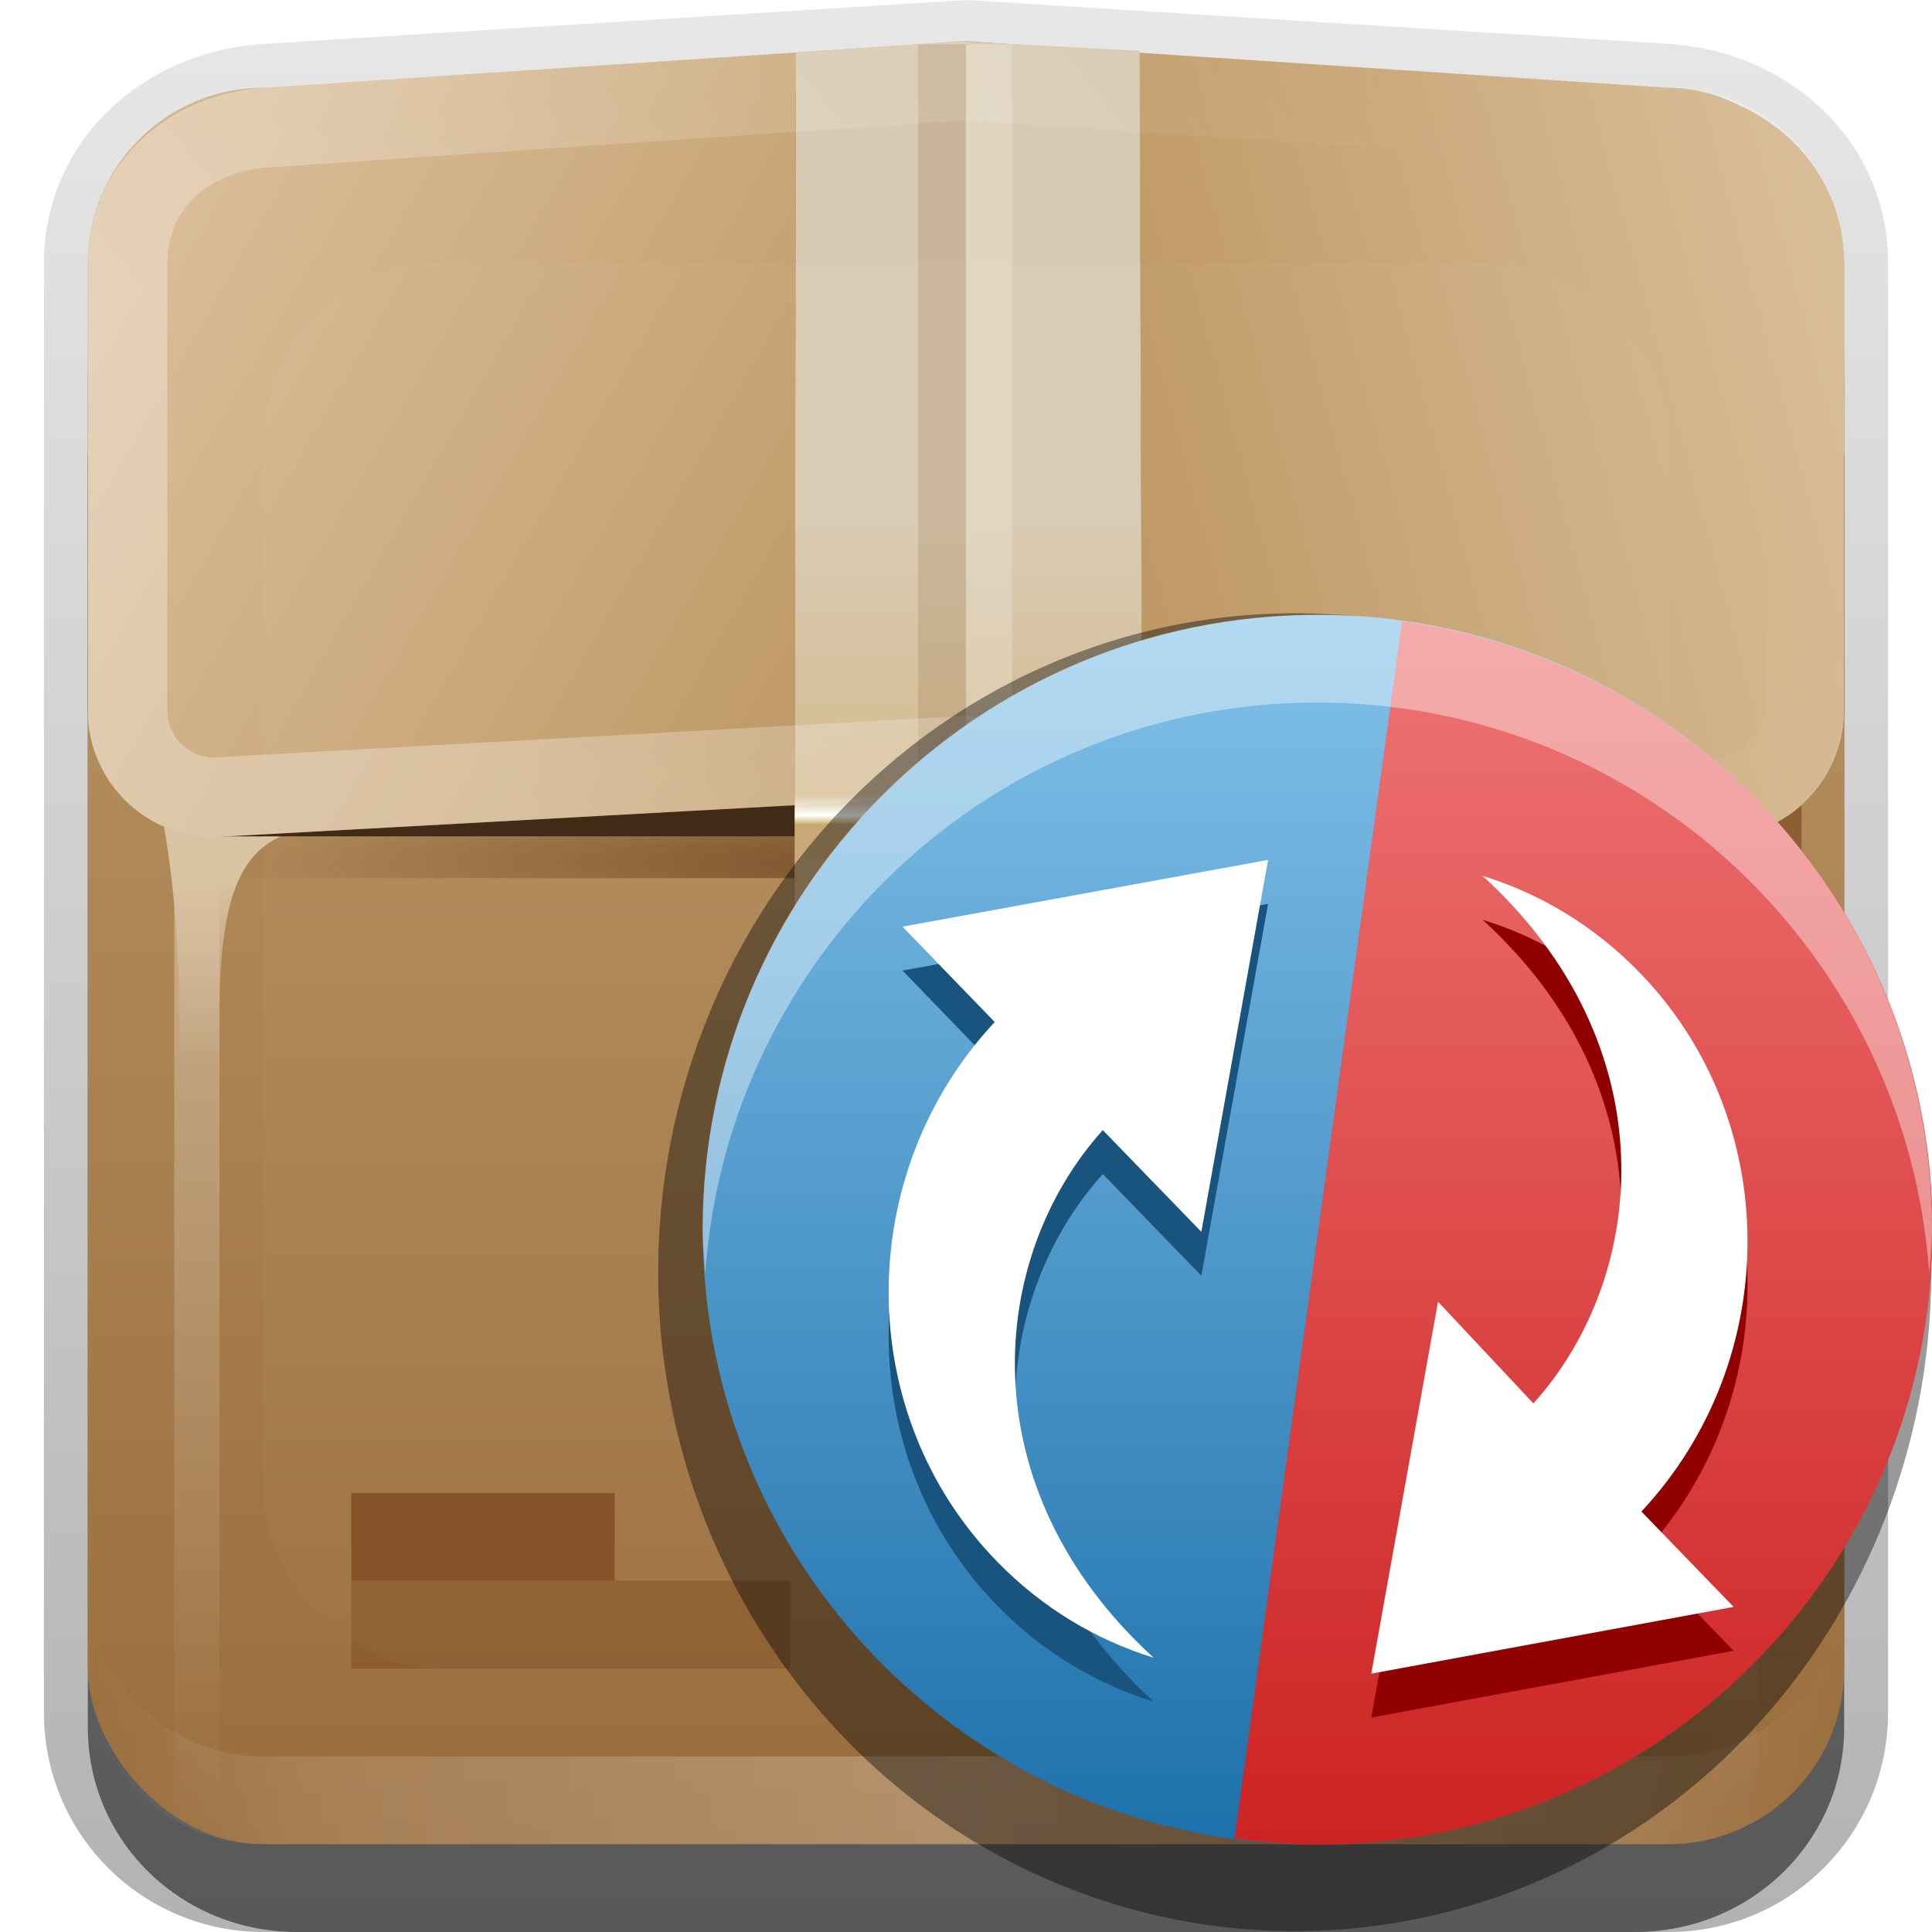 <?xml version="1.0" encoding="UTF-8" standalone="no"?>
<!-- Created with Inkscape (http://www.inkscape.org/) -->

<svg
   xmlns:dc="http://purl.org/dc/elements/1.1/"
   xmlns:cc="http://creativecommons.org/ns#"
   xmlns:rdf="http://www.w3.org/1999/02/22-rdf-syntax-ns#"
   xmlns:svg="http://www.w3.org/2000/svg"
   xmlns="http://www.w3.org/2000/svg"
   xmlns:xlink="http://www.w3.org/1999/xlink"
   xmlns:sodipodi="http://sodipodi.sourceforge.net/DTD/sodipodi-0.dtd"
   xmlns:inkscape="http://www.inkscape.org/namespaces/inkscape"
   width="22"
   height="22"
   id="svg2"
   sodipodi:version="0.32"
   inkscape:version="0.48.0 r9654"
   version="1.0"
   sodipodi:docname="update-manager.svg"
   inkscape:output_extension="org.inkscape.output.svg.inkscape"
   style="display:inline">
  <defs
     id="defs4">
    <linearGradient
       inkscape:collect="always"
       id="linearGradient3972">
      <stop
         style="stop-color:#000000;stop-opacity:1;"
         offset="0"
         id="stop3974" />
      <stop
         style="stop-color:#000000;stop-opacity:0;"
         offset="1"
         id="stop3976" />
    </linearGradient>
    <linearGradient
       inkscape:collect="always"
       id="linearGradient3327">
      <stop
         style="stop-color:#000000;stop-opacity:1;"
         offset="0"
         id="stop3330" />
      <stop
         style="stop-color:#000000;stop-opacity:0;"
         offset="1"
         id="stop3333" />
    </linearGradient>
    <linearGradient
       inkscape:collect="always"
       xlink:href="#linearGradient3327"
       id="linearGradient3335"
       x1="11.375"
       y1="22"
       x2="11.375"
       y2="-9.817"
       gradientUnits="userSpaceOnUse" />
    <inkscape:perspective
       sodipodi:type="inkscape:persp3d"
       inkscape:vp_x="0 : 11 : 1"
       inkscape:vp_y="0 : 1000 : 0"
       inkscape:vp_z="22 : 11 : 1"
       inkscape:persp3d-origin="11 : 7.3333333 : 1"
       id="perspective2531" />
    <linearGradient
       id="ButtonShadow"
       gradientTransform="scale(0.988,1.012)"
       x1="9.355"
       y1="21.743"
       x2="9.355"
       y2="0.494"
       gradientUnits="userSpaceOnUse">
      <stop
         id="stop3277"
         offset="0"
         style="stop-color:#000000;stop-opacity:0.706;" />
      <stop
         id="stop3279"
         offset="1"
         style="stop-color:#000000;stop-opacity:0.157;" />
    </linearGradient>
    <linearGradient
       inkscape:collect="always"
       id="linearGradient3232">
      <stop
         style="stop-color:#000000;stop-opacity:1;"
         offset="0"
         id="stop3234" />
      <stop
         style="stop-color:#000000;stop-opacity:0;"
         offset="1"
         id="stop3236" />
    </linearGradient>
    <linearGradient
       gradientUnits="userSpaceOnUse"
       y2="-6"
       x2="11"
       y1="14.806"
       x1="11"
       id="linearGradient3221"
       xlink:href="#linearGradient3232"
       inkscape:collect="always" />
    <linearGradient
       id="ButtonColor"
       x1="10.32"
       y1="21"
       x2="10.32"
       y2="0.999"
       gradientUnits="userSpaceOnUse">
      <stop
         style="stop-color:#29669f;stop-opacity:1;"
         offset="0"
         id="stop3189" />
      <stop
         style="stop-color:#88b6e0;stop-opacity:1;"
         offset="1"
         id="stop3191" />
    </linearGradient>
    <linearGradient
       inkscape:collect="always"
       xlink:href="#ButtonShadow"
       id="linearGradient38042"
       gradientUnits="userSpaceOnUse"
       gradientTransform="scale(0.988,1.012)"
       x1="9.355"
       y1="21.743"
       x2="9.355"
       y2="0.494" />
    <filter
       inkscape:collect="always"
       id="filter3194"
       x="-0.18"
       width="1.36"
       y="-0.18"
       height="1.36"
       color-interpolation-filters="sRGB">
      <feGaussianBlur
         inkscape:collect="always"
         stdDeviation="1.2"
         id="feGaussianBlur3196" />
    </filter>
    <clipPath
       clipPathUnits="userSpaceOnUse"
       id="clipPath2849">
      <rect
         ry="2"
         rx="2"
         y="1"
         x="1"
         height="20"
         width="20"
         id="rect2851"
         style="fill:#ffffff;fill-opacity:1;fill-rule:evenodd;stroke:none;display:inline" />
    </clipPath>
    <inkscape:perspective
       id="perspective3092"
       inkscape:persp3d-origin="0.5 : 0.33333333 : 1"
       inkscape:vp_z="1 : 0.5 : 1"
       inkscape:vp_y="0 : 1000 : 0"
       inkscape:vp_x="0 : 0.5 : 1"
       sodipodi:type="inkscape:persp3d" />
    <radialGradient
       r="42"
       fy="90.172"
       fx="48"
       cy="90.172"
       cx="48"
       gradientTransform="matrix(0.298,0,0,0.257,-33.578,-5.139)"
       gradientUnits="userSpaceOnUse"
       id="radialGradient2858"
       xlink:href="#linearGradient3737-4"
       inkscape:collect="always" />
    <linearGradient
       inkscape:collect="always"
       id="linearGradient3737-4">
      <stop
         style="stop-color:#ffffff;stop-opacity:1;"
         offset="0"
         id="stop3739-1" />
      <stop
         style="stop-color:#ffffff;stop-opacity:0;"
         offset="1"
         id="stop3741-8" />
    </linearGradient>
    <linearGradient
       inkscape:collect="always"
       xlink:href="#linearGradient4414"
       id="linearGradient4424"
       gradientUnits="userSpaceOnUse"
       x1="8.965"
       y1="44.04"
       x2="8.965"
       y2="52.263"
       gradientTransform="matrix(-0.258,0,0,0.258,-5.85,-12.19)" />
    <linearGradient
       inkscape:collect="always"
       id="linearGradient4414">
      <stop
         style="stop-color:#dac3a2;stop-opacity:1;"
         offset="0"
         id="stop4416" />
      <stop
         style="stop-color:#dac3a2;stop-opacity:0;"
         offset="1"
         id="stop4418" />
    </linearGradient>
    <linearGradient
       gradientTransform="matrix(0.258,0,0,0.258,-0.048,-1.349)"
       inkscape:collect="always"
       xlink:href="#linearGradient4414"
       id="linearGradient4420"
       x1="8.965"
       y1="44.04"
       x2="8.965"
       y2="52.263"
       gradientUnits="userSpaceOnUse" />
    <linearGradient
       inkscape:collect="always"
       id="linearGradient3737">
      <stop
         style="stop-color:#ffffff;stop-opacity:1;"
         offset="0"
         id="stop3739" />
      <stop
         style="stop-color:#ffffff;stop-opacity:0;"
         offset="1"
         id="stop3741" />
    </linearGradient>
    <linearGradient
       gradientTransform="matrix(0.263,0,0,0.263,-32.997,-3.705)"
       inkscape:collect="always"
       xlink:href="#linearGradient4309"
       id="linearGradient3277"
       gradientUnits="userSpaceOnUse"
       x1="50.499"
       y1="19.882"
       x2="50.499"
       y2="47.295" />
    <linearGradient
       id="linearGradient4309"
       gradientUnits="userSpaceOnUse"
       x1="52.25"
       y1="47.247"
       x2="52.25"
       y2="0.239">
      <stop
         offset="0"
         style="stop-color:#d8cab2;stop-opacity:1"
         id="stop4311" />
      <stop
         offset="0.457"
         style="stop-color:#d2b98c;stop-opacity:1"
         id="stop4321" />
      <stop
         offset="0.486"
         style="stop-color:#F9F7EF"
         id="stop4323" />
      <stop
         offset="0.491"
         style="stop-color:#FFFFFF"
         id="stop4325" />
      <stop
         offset="0.492"
         style="stop-color:#FBF9F4"
         id="stop4327" />
      <stop
         offset="0.495"
         style="stop-color:#EFE7D0"
         id="stop4329" />
      <stop
         offset="0.498"
         style="stop-color:#E4D6B0"
         id="stop4331" />
      <stop
         offset="0.501"
         style="stop-color:#DAC894"
         id="stop4333" />
      <stop
         offset="0.505"
         style="stop-color:#c7a572;stop-opacity:1"
         id="stop4335" />
      <stop
         offset="1"
         style="stop-color:#d7c198;stop-opacity:1"
         id="stop4347" />
    </linearGradient>
    <linearGradient
       inkscape:collect="always"
       xlink:href="#linearGradient4295"
       id="linearGradient3264"
       gradientUnits="userSpaceOnUse"
       x1="47.227"
       y1="29.04"
       x2="6.33"
       y2="18.082"
       gradientTransform="matrix(-0.238,0,0,0.238,22.429,-0.476)" />
    <linearGradient
       id="linearGradient4295">
      <stop
         id="stop4297"
         offset="0"
         style="stop-color:#b88f56;stop-opacity:1" />
      <stop
         id="stop4299"
         offset="1"
         style="stop-color:#d9bd98;stop-opacity:1" />
    </linearGradient>
    <linearGradient
       gradientTransform="matrix(0.238,0,0,0.238,-0.429,-0.476)"
       inkscape:collect="always"
       xlink:href="#linearGradient4295"
       id="linearGradient2489"
       gradientUnits="userSpaceOnUse"
       x1="48"
       y1="42"
       x2="6.781"
       y2="18.202" />
    <linearGradient
       id="linearGradient3134">
      <stop
         id="stop3136"
         offset="0"
         style="stop-color:#b88f56;stop-opacity:1" />
      <stop
         id="stop3138"
         offset="1"
         style="stop-color:#d9bd98;stop-opacity:1" />
    </linearGradient>
    <linearGradient
       id="linearGradient5092">
      <stop
         id="stop5094"
         offset="0"
         style="stop-color:#be9f6a;stop-opacity:1;" />
      <stop
         id="stop5096"
         offset="1"
         style="stop-color:#e5d2b2;stop-opacity:1;" />
    </linearGradient>
    <linearGradient
       gradientTransform="matrix(0.258,0,0,0.258,-31.631,-5.19)"
       inkscape:collect="always"
       xlink:href="#linearGradient3737"
       id="linearGradient4394"
       x1="10"
       y1="40.263"
       x2="10"
       y2="89.666"
       gradientUnits="userSpaceOnUse" />
    <linearGradient
       inkscape:collect="always"
       xlink:href="#linearGradient3737"
       id="linearGradient4402"
       gradientUnits="userSpaceOnUse"
       x1="10"
       y1="40.263"
       x2="10"
       y2="89.666"
       gradientTransform="matrix(-0.258,0,0,0.258,-7.873,-5.19)" />
    <linearGradient
       inkscape:collect="always"
       xlink:href="#linearGradient4370"
       id="linearGradient4400"
       gradientUnits="userSpaceOnUse"
       x1="8"
       y1="38.127"
       x2="8"
       y2="87.03"
       gradientTransform="matrix(-0.258,0,0,0.258,-6.873,-5.19)" />
    <linearGradient
       inkscape:collect="always"
       id="linearGradient4370">
      <stop
         style="stop-color:#8a5b30;stop-opacity:1;"
         offset="0"
         id="stop4372" />
      <stop
         style="stop-color:#8a5b30;stop-opacity:0;"
         offset="1"
         id="stop4374" />
    </linearGradient>
    <radialGradient
       inkscape:collect="always"
       xlink:href="#linearGradient4426"
       id="radialGradient4432"
       cx="48"
       cy="73.146"
       fx="48"
       fy="73.146"
       r="42"
       gradientTransform="matrix(0.207,0,0,0.023,1.083,8.141)"
       gradientUnits="userSpaceOnUse" />
    <linearGradient
       inkscape:collect="always"
       id="linearGradient4426">
      <stop
         style="stop-color:#71461e;stop-opacity:1;"
         offset="0"
         id="stop4428" />
      <stop
         style="stop-color:#71461e;stop-opacity:0;"
         offset="1"
         id="stop4430" />
    </linearGradient>
    <linearGradient
       gradientTransform="matrix(0.258,0,0,0.258,-31.631,-5.19)"
       inkscape:collect="always"
       xlink:href="#linearGradient4289"
       id="linearGradient3706"
       x1="54.187"
       y1="90"
       x2="54.187"
       y2="39.853"
       gradientUnits="userSpaceOnUse" />
    <linearGradient
       id="linearGradient4289">
      <stop
         id="stop4291"
         offset="0"
         style="stop-color:#996c3b;stop-opacity:1" />
      <stop
         id="stop4293"
         offset="1"
         style="stop-color:#c19e6d;stop-opacity:1;" />
    </linearGradient>
    <linearGradient
       inkscape:collect="always"
       xlink:href="#linearGradient4370"
       id="linearGradient4376"
       x1="8"
       y1="38.127"
       x2="8"
       y2="71.877"
       gradientUnits="userSpaceOnUse" />
    <linearGradient
       gradientTransform="matrix(0.258,0,0,0.258,-31.631,-5.19)"
       y2="71.877"
       x2="8"
       y1="38.127"
       x1="8"
       gradientUnits="userSpaceOnUse"
       id="linearGradient3198"
       xlink:href="#linearGradient4370"
       inkscape:collect="always" />
    <radialGradient
       inkscape:collect="always"
       xlink:href="#linearGradient4426"
       id="radialGradient3820"
       gradientUnits="userSpaceOnUse"
       gradientTransform="matrix(0.207,0,0,0.023,31.083,8.141)"
       cx="48"
       cy="73.146"
       fx="48"
       fy="73.146"
       r="42" />
    <linearGradient
       inkscape:collect="always"
       xlink:href="#linearGradient5092"
       id="linearGradient3822"
       gradientUnits="userSpaceOnUse"
       gradientTransform="matrix(0.238,0,0,0.238,29.571,-0.476)"
       x1="47.079"
       y1="32.783"
       x2="6.596"
       y2="9.41" />
    <linearGradient
       inkscape:collect="always"
       xlink:href="#linearGradient4295"
       id="linearGradient3824"
       gradientUnits="userSpaceOnUse"
       gradientTransform="matrix(0.238,0,0,0.238,29.571,-0.476)"
       x1="48"
       y1="42"
       x2="6.781"
       y2="18.202" />
    <linearGradient
       inkscape:collect="always"
       xlink:href="#linearGradient4295"
       id="linearGradient3826"
       gradientUnits="userSpaceOnUse"
       gradientTransform="matrix(-0.238,0,0,0.238,52.429,-0.476)"
       x1="47.227"
       y1="29.04"
       x2="6.33"
       y2="18.082" />
    <linearGradient
       inkscape:collect="always"
       xlink:href="#linearGradient3737"
       id="linearGradient3828"
       gradientUnits="userSpaceOnUse"
       gradientTransform="matrix(0.238,0,0,0.238,29.571,-0.476)"
       x1="23.143"
       y1="42"
       x2="66.964"
       y2="6" />
    <linearGradient
       inkscape:collect="always"
       xlink:href="#ButtonColor"
       id="linearGradient3835"
       gradientUnits="userSpaceOnUse"
       gradientTransform="translate(11.119,23.742)"
       x1="-3.061"
       y1="27.258"
       x2="-3.061"
       y2="7.254" />
    <linearGradient
       inkscape:collect="always"
       xlink:href="#linearGradient3737-4"
       id="linearGradient3865"
       x1="6"
       y1="9"
       x2="16"
       y2="1"
       gradientUnits="userSpaceOnUse" />
    <linearGradient
       inkscape:collect="always"
       xlink:href="#linearGradient4289"
       id="linearGradient3867"
       gradientUnits="userSpaceOnUse"
       gradientTransform="translate(11.119,-6.258)"
       x1="-3.061"
       y1="27.258"
       x2="-3.061"
       y2="7.254" />
    <linearGradient
       inkscape:collect="always"
       xlink:href="#linearGradient3737"
       id="linearGradient3871"
       gradientUnits="userSpaceOnUse"
       gradientTransform="matrix(0.258,0,0,0.209,-0.079,2.041)"
       x1="10"
       y1="40.263"
       x2="10"
       y2="89.666" />
    <linearGradient
       inkscape:collect="always"
       xlink:href="#linearGradient3737"
       id="linearGradient3877"
       gradientUnits="userSpaceOnUse"
       gradientTransform="matrix(-0.258,0,0,0.206,22.075,2.146)"
       x1="10"
       y1="40.263"
       x2="10"
       y2="89.666" />
    <linearGradient
       inkscape:collect="always"
       xlink:href="#linearGradient4414"
       id="linearGradient3879"
       gradientUnits="userSpaceOnUse"
       gradientTransform="matrix(-0.258,0,0,0.258,22.043,-1.349)"
       x1="8.965"
       y1="44.04"
       x2="8.965"
       y2="52.263" />
    <linearGradient
       inkscape:collect="always"
       xlink:href="#linearGradient4370"
       id="linearGradient3883"
       gradientUnits="userSpaceOnUse"
       gradientTransform="matrix(-0.258,0,0,0.217,22.061,0.536)"
       x1="8"
       y1="38.127"
       x2="8"
       y2="87.03" />
    <linearGradient
       inkscape:collect="always"
       xlink:href="#linearGradient4309"
       id="linearGradient3889"
       gradientUnits="userSpaceOnUse"
       gradientTransform="matrix(0.251,0,0,0.251,-2.23,0.921)"
       x1="50.499"
       y1="19.882"
       x2="50.499"
       y2="47.295" />
    <filter
       inkscape:collect="always"
       id="filter3895"
       x="-0.15"
       width="1.3"
       y="-0.047"
       height="1.095"
       color-interpolation-filters="sRGB">
      <feGaussianBlur
         inkscape:collect="always"
         stdDeviation="0.248"
         id="feGaussianBlur3897" />
    </filter>
    <inkscape:perspective
       id="perspective3208"
       inkscape:persp3d-origin="0.5 : 0.33333333 : 1"
       inkscape:vp_z="1 : 0.5 : 1"
       inkscape:vp_y="0 : 1000 : 0"
       inkscape:vp_x="0 : 0.5 : 1"
       sodipodi:type="inkscape:persp3d" />
    <linearGradient
       inkscape:collect="always"
       xlink:href="#linearGradient3778"
       id="linearGradient3844"
       x1="51.429"
       y1="72.786"
       x2="90.714"
       y2="72.786"
       gradientUnits="userSpaceOnUse" />
    <linearGradient
       id="linearGradient3778">
      <stop
         style="stop-color:#499119;stop-opacity:1;"
         offset="0"
         id="stop3780" />
      <stop
         style="stop-color:#8fd625;stop-opacity:1;"
         offset="1"
         id="stop3782" />
    </linearGradient>
    <linearGradient
       inkscape:collect="always"
       xlink:href="#linearGradient5010"
       id="linearGradient3908"
       x1="123.075"
       y1="75.788"
       x2="123.075"
       y2="59.879"
       gradientUnits="userSpaceOnUse" />
    <linearGradient
       inkscape:collect="always"
       id="linearGradient5010">
      <stop
         style="stop-color:#000000;stop-opacity:1;"
         offset="0"
         id="stop5012" />
      <stop
         style="stop-color:#000000;stop-opacity:0;"
         offset="1"
         id="stop5014" />
    </linearGradient>
    <clipPath
       clipPathUnits="userSpaceOnUse"
       id="clipPath3894">
      <path
         style="fill:#ffffff;fill-opacity:1;stroke:none"
         d="m 128,56 c -9.941,0 -18,8.059 -18,18 0,9.941 8.059,18 18,18 9.941,0 18,-8.059 18,-18 0,-9.941 -8.059,-18 -18,-18 z m -6,4.5 12,0 0,13.75 5,0 -11,13.75 -11,-13.75 5,0 0,-13.75 z"
         id="path3896" />
    </clipPath>
    <linearGradient
       inkscape:collect="always"
       xlink:href="#linearGradient3778"
       id="linearGradient3953"
       gradientUnits="userSpaceOnUse"
       x1="51.429"
       y1="72.786"
       x2="90.714"
       y2="72.786"
       gradientTransform="matrix(0,-0.305,0.305,0,12.767,39.709)" />
    <linearGradient
       inkscape:collect="always"
       xlink:href="#linearGradient3737-4"
       id="linearGradient3955"
       gradientUnits="userSpaceOnUse"
       x1="15.843"
       y1="18.633"
       x2="15.843"
       y2="14.039"
       gradientTransform="translate(19,-2)" />
    <clipPath
       clipPathUnits="userSpaceOnUse"
       id="clipPath3962">
      <path
         style="fill:url(#linearGradient3966);fill-opacity:1;stroke:none;display:inline"
         d="m 35,10 c -3.314,0 -6,2.686 -6,6 0,3.314 2.686,6 6,6 3.314,0 6,-2.686 6,-6 0,-3.314 -2.686,-6 -6,-6 z m -2,2 4,0 0,4 1,0 -3,4 -3,-4 1,0 0,-4 z"
         id="path3964" />
    </clipPath>
    <linearGradient
       inkscape:collect="always"
       xlink:href="#linearGradient3778"
       id="linearGradient3966"
       gradientUnits="userSpaceOnUse"
       gradientTransform="matrix(0,-0.305,0.305,0,12.767,37.709)"
       x1="51.429"
       y1="72.786"
       x2="90.714"
       y2="72.786" />
    <linearGradient
       inkscape:collect="always"
       xlink:href="#linearGradient3972"
       id="linearGradient3978"
       x1="36.275"
       y1="20.122"
       x2="36.275"
       y2="11.793"
       gradientUnits="userSpaceOnUse" />
    <inkscape:perspective
       id="perspective3128"
       inkscape:persp3d-origin="0.5 : 0.33333333 : 1"
       inkscape:vp_z="1 : 0.5 : 1"
       inkscape:vp_y="0 : 1000 : 0"
       inkscape:vp_x="0 : 0.5 : 1"
       sodipodi:type="inkscape:persp3d" />
    <linearGradient
       inkscape:collect="always"
       xlink:href="#linearGradient3187"
       id="linearGradient4090"
       gradientUnits="userSpaceOnUse"
       gradientTransform="matrix(0.31,0,0,0.31,48.14,54.138)"
       x1="69"
       y1="122"
       x2="69"
       y2="5.978" />
    <linearGradient
       id="linearGradient3187">
      <stop
         style="stop-color:#1e71ac;stop-opacity:1;"
         offset="0"
         id="stop3189-7" />
      <stop
         style="stop-color:#81c1e9;stop-opacity:1;"
         offset="1"
         id="stop3191-6" />
    </linearGradient>
    <linearGradient
       inkscape:collect="always"
       xlink:href="#linearGradient3210-5"
       id="linearGradient4087"
       gradientUnits="userSpaceOnUse"
       gradientTransform="matrix(0.103,0,0,0.103,9.394,8.379)"
       x1="69"
       y1="122"
       x2="69"
       y2="5.978" />
    <linearGradient
       id="linearGradient3210-5">
      <stop
         id="stop3212-7"
         offset="0"
         style="stop-color:#cd2323;stop-opacity:1;" />
      <stop
         id="stop3214-3"
         offset="1"
         style="stop-color:#ef7474;stop-opacity:1;" />
    </linearGradient>
    <linearGradient
       y2="5.978"
       x2="69"
       y1="122"
       x1="69"
       gradientTransform="matrix(0.103,0,0,0.103,9.38,8.379)"
       gradientUnits="userSpaceOnUse"
       id="linearGradient3142"
       xlink:href="#linearGradient3187"
       inkscape:collect="always" />
    <inkscape:perspective
       id="perspective3152"
       inkscape:persp3d-origin="0.5 : 0.33333333 : 1"
       inkscape:vp_z="1 : 0.5 : 1"
       inkscape:vp_y="0 : 1000 : 0"
       inkscape:vp_x="0 : 0.5 : 1"
       sodipodi:type="inkscape:persp3d" />
    <linearGradient
       inkscape:collect="always"
       xlink:href="#linearGradient5010-3"
       id="linearGradient4065"
       gradientUnits="userSpaceOnUse"
       x1="120.646"
       y1="87.489"
       x2="118.333"
       y2="67.706" />
    <linearGradient
       inkscape:collect="always"
       id="linearGradient5010-3">
      <stop
         style="stop-color:#000000;stop-opacity:1;"
         offset="0"
         id="stop5012-8" />
      <stop
         style="stop-color:#000000;stop-opacity:0;"
         offset="1"
         id="stop5014-6" />
    </linearGradient>
    <clipPath
       clipPathUnits="userSpaceOnUse"
       id="clipPath4029">
      <path
         style="fill:url(#linearGradient4033);fill-opacity:1;stroke:none;display:inline"
         d="m 118,56 c -9.941,0 -18,8.059 -18,18 0,9.941 8.059,18 18,18 9.731,0 17.637,-7.725 17.969,-17.375 l 0,-1.25 C 135.637,63.725 127.731,56 118,56 z m -6,10.75 c 5.949,0.057 10.832,4.941 11.031,10.875 l 3.75,0.031 -6,8.719 -6.156,-8.812 3.969,0.031 c -0.251,-4.906 -4.489,-9.951 -11.719,-9.625 1.522,-0.801 3.272,-1.237 5.125,-1.219 z"
         id="path4031" />
    </clipPath>
    <linearGradient
       id="linearGradient3250">
      <stop
         id="stop3252"
         offset="0"
         style="stop-color:#ffffff;stop-opacity:1;" />
      <stop
         style="stop-color:#ffffff;stop-opacity:0.498;"
         offset="0.433"
         id="stop3254" />
      <stop
         id="stop3256"
         offset="1"
         style="stop-color:#ffffff;stop-opacity:0" />
    </linearGradient>
    <linearGradient
       inkscape:collect="always"
       xlink:href="#linearGradient5010-3"
       id="linearGradient4051"
       gradientUnits="userSpaceOnUse"
       x1="120.646"
       y1="87.489"
       x2="118.333"
       y2="67.706" />
    <clipPath
       clipPathUnits="userSpaceOnUse"
       id="clipPath3176">
      <path
         style="fill:url(#linearGradient4033);fill-opacity:1;stroke:none;display:inline"
         d="m 118,56 c -9.941,0 -18,8.059 -18,18 0,9.941 8.059,18 18,18 9.731,0 17.637,-7.725 17.969,-17.375 l 0,-1.25 C 135.637,63.725 127.731,56 118,56 z m -6,10.75 c 5.949,0.057 10.832,4.941 11.031,10.875 l 3.75,0.031 -6,8.719 -6.156,-8.812 3.969,0.031 c -0.251,-4.906 -4.489,-9.951 -11.719,-9.625 1.522,-0.801 3.272,-1.237 5.125,-1.219 z"
         id="path3178" />
    </clipPath>
    <linearGradient
       inkscape:collect="always"
       xlink:href="#linearGradient3250"
       id="linearGradient4053"
       gradientUnits="userSpaceOnUse"
       gradientTransform="matrix(0.213,-0.213,0.214,0.214,85.713,78.528)"
       x1="84.36"
       y1="79.417"
       x2="84.36"
       y2="5.184" />
    <linearGradient
       id="linearGradient3185">
      <stop
         id="stop3187"
         offset="0"
         style="stop-color:#ffffff;stop-opacity:1;" />
      <stop
         style="stop-color:#ffffff;stop-opacity:0.498;"
         offset="0.433"
         id="stop3189-0" />
      <stop
         id="stop3191-4"
         offset="1"
         style="stop-color:#ffffff;stop-opacity:0" />
    </linearGradient>
    <inkscape:perspective
       id="perspective3760"
       inkscape:persp3d-origin="0.5 : 0.33333333 : 1"
       inkscape:vp_z="1 : 0.5 : 1"
       inkscape:vp_y="0 : 1000 : 0"
       inkscape:vp_x="0 : 0.5 : 1"
       sodipodi:type="inkscape:persp3d" />
    <linearGradient
       inkscape:collect="always"
       xlink:href="#linearGradient3187"
       id="linearGradient3000"
       gradientUnits="userSpaceOnUse"
       gradientTransform="matrix(0.103,0,0,0.103,9.38,8.379)"
       x1="69"
       y1="122"
       x2="69"
       y2="5.978" />
    <linearGradient
       inkscape:collect="always"
       xlink:href="#linearGradient3210-5"
       id="linearGradient3002"
       gradientUnits="userSpaceOnUse"
       gradientTransform="matrix(0.103,0,0,0.103,9.394,8.379)"
       x1="69"
       y1="122"
       x2="69"
       y2="5.978" />
    <filter
       inkscape:collect="always"
       id="filter3778"
       x="-0.112"
       width="1.223"
       y="-0.053"
       height="1.106">
      <feGaussianBlur
         inkscape:collect="always"
         stdDeviation="0.201"
         id="feGaussianBlur3780" />
    </filter>
    <filter
       inkscape:collect="always"
       id="filter3788"
       x="-0.112"
       width="1.225"
       y="-0.053"
       height="1.106">
      <feGaussianBlur
         inkscape:collect="always"
         stdDeviation="0.201"
         id="feGaussianBlur3790" />
    </filter>
    <linearGradient
       y2="16"
       x2="10"
       y1="1"
       x1="10"
       gradientUnits="userSpaceOnUse"
       id="linearGradient3078"
       xlink:href="#linearGradient3823"
       inkscape:collect="always"
       gradientTransform="translate(1,-1)" />
    <linearGradient
       id="linearGradient3823">
      <stop
         id="stop3825"
         offset="0"
         style="stop-color:#ffffff;stop-opacity:1;" />
      <stop
         id="stop3829"
         offset="1"
         style="stop-color:#ffffff;stop-opacity:0;" />
    </linearGradient>
    <linearGradient
       inkscape:collect="always"
       xlink:href="#linearGradient3831"
       id="linearGradient3845"
       x1="11"
       y1="19.5"
       x2="21"
       y2="19.5"
       gradientUnits="userSpaceOnUse"
       spreadMethod="reflect" />
    <linearGradient
       id="linearGradient3831">
      <stop
         style="stop-color:#ffffff;stop-opacity:1;"
         offset="0"
         id="stop3833" />
      <stop
         id="stop3821"
         offset="0.75"
         style="stop-color:#ffffff;stop-opacity:0.498;" />
      <stop
         style="stop-color:#ffffff;stop-opacity:0;"
         offset="1"
         id="stop3835" />
    </linearGradient>
    <linearGradient
       y2="16"
       x2="10"
       y1="1"
       x1="10"
       gradientUnits="userSpaceOnUse"
       id="linearGradient4007"
       xlink:href="#linearGradient3823"
       inkscape:collect="always" />
  </defs>
  <sodipodi:namedview
     id="base"
     pagecolor="#ffffff"
     bordercolor="#e7e7e7"
     borderopacity="1"
     inkscape:pageopacity="0.0"
     inkscape:pageshadow="2"
     inkscape:zoom="24.484741"
     inkscape:cx="-5.6874519"
     inkscape:cy="7.9077836"
     inkscape:document-units="px"
     inkscape:current-layer="layer1"
     showgrid="true"
     inkscape:showpageshadow="false"
     showguides="false"
     inkscape:guide-bbox="true"
     inkscape:window-width="1920"
     inkscape:window-height="1026"
     inkscape:window-x="0"
     inkscape:window-y="25"
     inkscape:window-maximized="1"
     inkscape:snap-global="false">
    <sodipodi:guide
       orientation="1,0"
       position="0,112"
       id="guide2383" />
    <sodipodi:guide
       orientation="0,1"
       position="26.278,128"
       id="guide2385" />
    <sodipodi:guide
       orientation="1,0"
       position="128,54.082"
       id="guide2387" />
    <sodipodi:guide
       orientation="0,1"
       position="78.156,0"
       id="guide2389" />
    <sodipodi:guide
       orientation="0,1"
       position="60.864,64.085"
       id="guide2391" />
    <inkscape:grid
       type="xygrid"
       id="grid3672"
       visible="true"
       enabled="true"
       empspacing="8"
       snapvisiblegridlinesonly="true" />
  </sodipodi:namedview>
  <g
     inkscape:label="Button"
     inkscape:groupmode="layer"
     id="layer1">
    <g
       style="display:inline"
       id="g3337">
      <path
         style="opacity:0.3;fill:url(#linearGradient3335);fill-opacity:1;stroke:none;display:inline"
         d="M 3,0.5 11,2.7789276e-4 19,0.5 c 1.382,0.086 2.5,1.115 2.5,2.5 l 0,16.5 C 21.5,20.885 20.385,22 19,22 L 3,22 C 1.615,22 0.5,20.885 0.5,19.5 L 0.5,3 C 0.5,1.615 1.618,0.586 3,0.5 z"
         id="rect3371"
         sodipodi:nodetypes="cczccccccz"
         inkscape:connector-curvature="0" />
      <path
         style="opacity:0.5;fill:#000000;fill-opacity:1;stroke:none;display:inline"
         d="M 3.381,2 18.619,2 C 19.938,2 21,3.037 21,4.326 L 21,19.674 C 21,20.963 19.938,22 18.619,22 L 3.381,22 C 2.062,22 1,20.963 1,19.674 L 1,4.326 C 1,3.037 2.062,2 3.381,2 z"
         id="rect2553"
         inkscape:connector-curvature="0" />
    </g>
    <rect
       style="fill:url(#linearGradient3867);fill-opacity:1;fill-rule:evenodd;stroke:none;display:inline"
       id="rect3173"
       width="20"
       height="20"
       x="1"
       y="1"
       rx="2"
       ry="2" />
    <path
       style="opacity:0.25;fill:#ffffff;fill-opacity:1;fill-rule:evenodd;stroke:none;display:inline"
       d="m 3,1 c -1.108,0 -2,0.892 -2,2 l 0,1 c 0,-1.108 0.892,-2 2,-2 l 16,0 c 1.108,0 2,0.892 2,2 l 0,-1 c 0,-1.108 -0.892,-2 -2,-2 l -16,0 z"
       id="rect3183"
       inkscape:connector-curvature="0" />
    <path
       style="fill:url(#radialGradient4432);fill-opacity:1;fill-rule:nonzero;stroke:none;display:inline"
       d="M 1,8.095 1,8.571 C 1,9.363 1.637,10 2.429,10 l 17.143,0 c 0.791,0 1.429,-0.637 1.429,-1.429 l 0,-0.476 c 0,0.791 -0.637,1.429 -1.429,1.429 l -17.143,0 C 1.637,9.524 1,8.887 1,8.095 z"
       id="path3287"
       sodipodi:nodetypes="ccccccccc"
       inkscape:connector-curvature="0" />
    <path
       sodipodi:nodetypes="ccccc"
       id="path3869"
       d="m 1.984,9.576 0,10.981 c 0.149,0.108 0.324,0.193 0.516,0.249 l 0,-11.23 -0.516,0 z"
       style="opacity:0.3;fill:url(#linearGradient3871);fill-opacity:1;fill-rule:nonzero;stroke:none;display:inline"
       inkscape:connector-curvature="0" />
    <path
       style="fill:url(#linearGradient4420);fill-opacity:1;fill-rule:evenodd;stroke:none;display:inline"
       d="m 1.548,8.267 c 0.619,1.433 0.488,4.136 0.488,4.136 l 0.472,-0.065 C 2.444,10.221 2.623,9.439 3.795,9.407 1.946,9.098 1.548,8.267 1.548,8.267 z"
       id="path4404"
       sodipodi:nodetypes="ccccc"
       inkscape:connector-curvature="0" />
    <path
       style="opacity:0.3;fill:url(#linearGradient3877);fill-opacity:1;fill-rule:nonzero;stroke:none;display:inline"
       d="m 20.012,9.576 0,10.829 c -0.149,0.107 -0.324,0.191 -0.516,0.245 l 0,-11.074 0.516,0 z"
       id="path3873"
       sodipodi:nodetypes="ccccc"
       inkscape:connector-curvature="0" />
    <rect
       style="fill:#3c2510;fill-opacity:1;fill-rule:nonzero;stroke:none;display:inline"
       id="rect2483"
       width="20"
       height="5.714"
       x="1"
       y="3.81"
       rx="1.429"
       ry="1.429" />
    <path
       style="fill:url(#linearGradient2489);fill-opacity:1;fill-rule:nonzero;stroke:none;display:inline"
       d="M 11,0.469 3,1 C 1.894,1.073 1,1.892 1,3 l 0,5.094 c 0,0.791 0.646,1.438 1.438,1.438 L 11,9.062 11,0.469 z"
       id="rect2481"
       inkscape:connector-curvature="0" />
    <path
       style="fill:url(#linearGradient3883);fill-opacity:1;fill-rule:nonzero;stroke:none;display:inline"
       d="m 20.514,8.335 0,10.399 c 0,0.386 -0.2,0.73 -0.516,0.968 l 0,-11.367 0.516,0 z"
       id="path3881"
       inkscape:connector-curvature="0" />
    <path
       sodipodi:nodetypes="ccccc"
       id="path3875"
       d="m 20.448,8.267 c -0.619,1.433 -0.488,4.136 -0.488,4.136 l -0.472,-0.065 c 0.065,-2.117 -0.114,-2.898 -1.286,-2.931 1.849,-0.308 2.247,-1.14 2.247,-1.14 z"
       style="fill:url(#linearGradient3879);fill-opacity:1;fill-rule:evenodd;stroke:none;display:inline"
       inkscape:connector-curvature="0" />
    <path
       style="fill:url(#linearGradient3264);fill-opacity:1;fill-rule:nonzero;stroke:none;display:inline"
       d="m 11,0.469 0,8.594 8.562,0.469 C 20.354,9.531 21,8.885 21,8.094 L 21,3 C 21,1.892 20.106,1.073 19,1 L 11,0.469 z"
       id="path3262"
       inkscape:connector-curvature="0" />
    <path
       style="fill:#543b22;fill-opacity:1;display:inline;filter:url(#filter3895)"
       d="M 10.909,0.918 9.062,1.049 9.043,13.5 13.017,12.476 12.977,1.027 10.909,0.918 z"
       id="path3891"
       sodipodi:nodetypes="cccccc"
       inkscape:connector-curvature="0" />
    <path
       sodipodi:nodetypes="cccccc"
       id="path3887"
       d="M 10.909,0.47 9.062,0.601 9.043,13.052 13.017,12.027 12.977,0.579 10.909,0.47 z"
       style="fill:url(#linearGradient3889);fill-opacity:1;display:inline"
       inkscape:connector-curvature="0" />
    <rect
       style="opacity:0.2;fill:#8d6137;fill-opacity:1;fill-rule:nonzero;stroke:none;display:inline"
       id="rect4363"
       width="0.546"
       height="8.503"
       x="10.454"
       y="0.506" />
    <rect
       y="0.506"
       x="11"
       height="8.503"
       width="0.524"
       id="rect4365"
       style="opacity:0.2;fill:#ffffff;fill-opacity:1;fill-rule:nonzero;stroke:none;display:inline" />
    <path
       sodipodi:nodetypes="cczccccccz"
       id="path3833"
       d="M 3,31 11,30.47 19,31 c 1.106,0.073 2,0.892 2,2 l 0,16 c 0,1.108 -0.892,2 -2,2 L 3,51 C 1.892,51 1,50.108 1,49 L 1,33 c 0,-1.108 0.894,-1.927 2,-2 z"
       style="fill:url(#linearGradient3835);fill-opacity:1;fill-rule:evenodd;stroke:none;display:inline"
       inkscape:connector-curvature="0" />
    <path
       style="opacity:0.3;fill:url(#linearGradient3865);fill-opacity:1;fill-rule:nonzero;stroke:none;display:inline"
       d="M 11,0.469 3,1 C 1.894,1.073 1,1.892 1,3 l 0,5.094 c 0,0.791 0.646,1.438 1.438,1.438 L 11,9.062 19.562,9.531 C 20.354,9.531 21,8.885 21,8.094 L 21,3 C 21,1.892 20.106,1.073 19,1 L 11,0.469 z m -0.062,0.906 0.125,0 7.875,0.531 C 19.627,1.952 20.094,2.384 20.094,3 l 0,5.094 c 0,0.294 -0.237,0.531 -0.531,0.531 l -8.5,-0.469 a 0.914,0.914 0 0 0 -0.125,0 L 2.438,8.625 C 2.143,8.625 1.906,8.388 1.906,8.094 L 1.906,3 c 0,-0.616 0.466,-1.048 1.156,-1.094 L 10.938,1.375 z"
       id="path3847"
       inkscape:connector-curvature="0" />
    <rect
       style="opacity:0.6;fill:#825023;fill-opacity:1;stroke:none"
       id="rect3742"
       width="1"
       height="5"
       x="18"
       y="-9"
       transform="matrix(0,1,-1,0,0,0)" />
    <rect
       transform="matrix(0,1,-1,0,0,0)"
       y="-7"
       x="17"
       height="3"
       width="1"
       id="rect3744"
       style="fill:#825023;fill-opacity:1;stroke:none" />
    <path
       id="path3235"
       d="M 3,21 C 1.892,21 1,20.108 1,19 l 0,-1 c 0,1.108 0.892,2 2,2 l 16,0 c 1.108,0 2,-0.892 2,-2 l 0,1 c 0,1.108 -0.892,2 -2,2 L 3,21 z"
       style="opacity:0.25;fill:url(#linearGradient3845);fill-opacity:1;fill-rule:evenodd;stroke:none;display:inline"
       inkscape:connector-curvature="0" />
  </g>
  <g
     inkscape:groupmode="layer"
     id="layer2"
     inkscape:label="Highlight"
     sodipodi:insensitive="true">
    <rect
       style="opacity:0.15;fill:#ffffff;fill-opacity:1;fill-rule:nonzero;stroke:none;display:inline;filter:url(#filter3194)"
       id="rect2410"
       width="16"
       height="16"
       x="3"
       y="3"
       rx="2"
       ry="2"
       clip-path="url(#clipPath2849)" />
  </g>
  <g
     inkscape:groupmode="layer"
     id="layer3"
     inkscape:label="Symbol">
    <path
       transform="matrix(0,-0.382,0.369,0,-12.115,41.636)"
       d="m 90.714,72.786 a 19.643,19.643 0 1 1 -39.286,0 19.643,19.643 0 1 1 39.286,0 z"
       sodipodi:ry="19.642857"
       sodipodi:rx="19.642857"
       sodipodi:cy="72.785713"
       sodipodi:cx="71.071426"
       id="path4000"
       style="opacity:0.4;fill:#000000;fill-opacity:1;stroke:none;display:inline"
       sodipodi:type="arc" />
    <g
       id="g2996"
       transform="matrix(1.167,0,0,1.167,-3.667,-3.5)">
      <path
         id="rect5186"
         d="m 16,9 c -3.314,0 -6,2.686 -6,6 0,3.314 2.686,6 6,6 3.244,0 5.879,-2.575 5.99,-5.792 l 0,-0.417 C 21.879,11.575 19.244,9 16,9 z"
         style="fill:url(#linearGradient3000);fill-opacity:1;stroke:none;display:inline" />
      <path
         id="path2436"
         d="M 16.823,9.062 15.188,20.938 C 15.454,20.974 15.724,21 16,21 c 3.314,0 6,-2.686 6,-6 0,-3.034 -2.253,-5.536 -5.177,-5.938 z"
         clip-path="none"
         style="fill:url(#linearGradient3002);fill-opacity:1;stroke:none;display:inline" />
    </g>
    <path
       id="path3782"
       d="m 16.882,10.473 c 2.125,1.941 1.888,4.558 0.579,6.008 L 16.375,15.323 15.615,19.558 19.741,18.798 18.692,17.712 c 1.612,-1.725 1.621,-4.464 -0.036,-6.153 -0.516,-0.526 -1.12,-0.883 -1.774,-1.086 z"
       style="fill:#910000;fill-opacity:1;stroke:none;display:inline;filter:url(#filter3788)" />
    <path
       style="fill:#ffffff;fill-opacity:1;stroke:none;display:inline"
       d="m 16.882,9.973 c 2.125,1.941 1.888,4.558 0.579,6.008 l -1.086,-1.158 -0.76,4.235 4.126,-0.76 -1.05,-1.086 C 20.304,15.488 20.312,12.748 18.655,11.059 18.139,10.533 17.535,10.176 16.882,9.973 z"
       id="path3862" />
    <path
       id="path3004"
       d="m 14.439,10.292 -4.162,0.76 1.05,1.086 c -1.612,1.725 -1.621,4.464 0.036,6.153 0.516,0.526 1.12,0.883 1.774,1.086 -2.125,-1.941 -1.888,-4.558 -0.579,-6.008 l 1.122,1.158 0.76,-4.235 z"
       style="fill:#18547d;fill-opacity:1;stroke:none;display:inline;filter:url(#filter3778)" />
    <path
       style="fill:#ffffff;fill-opacity:1;stroke:none;display:inline"
       d="m 14.439,9.792 -4.162,0.76 1.05,1.086 c -1.612,1.725 -1.621,4.464 0.036,6.153 0.516,0.526 1.12,0.883 1.774,1.086 -2.125,-1.941 -1.888,-4.558 -0.579,-6.008 l 1.122,1.158 0.76,-4.235 z"
       id="path4018" />
    <path
       style="opacity:0.4;fill:#ffffff;fill-opacity:1;stroke:none;display:inline"
       d="m 15,7 c -3.866,0 -7,3.134 -7,7 0,0.168 0.02,0.335 0.031,0.5 C 8.288,10.868 11.302,8 15,8 c 3.698,0 6.712,2.868 6.969,6.5 C 21.98,14.335 22,14.168 22,14 22,10.134 18.866,7 15,7 z"
       id="path3739" />
  </g>
</svg>
